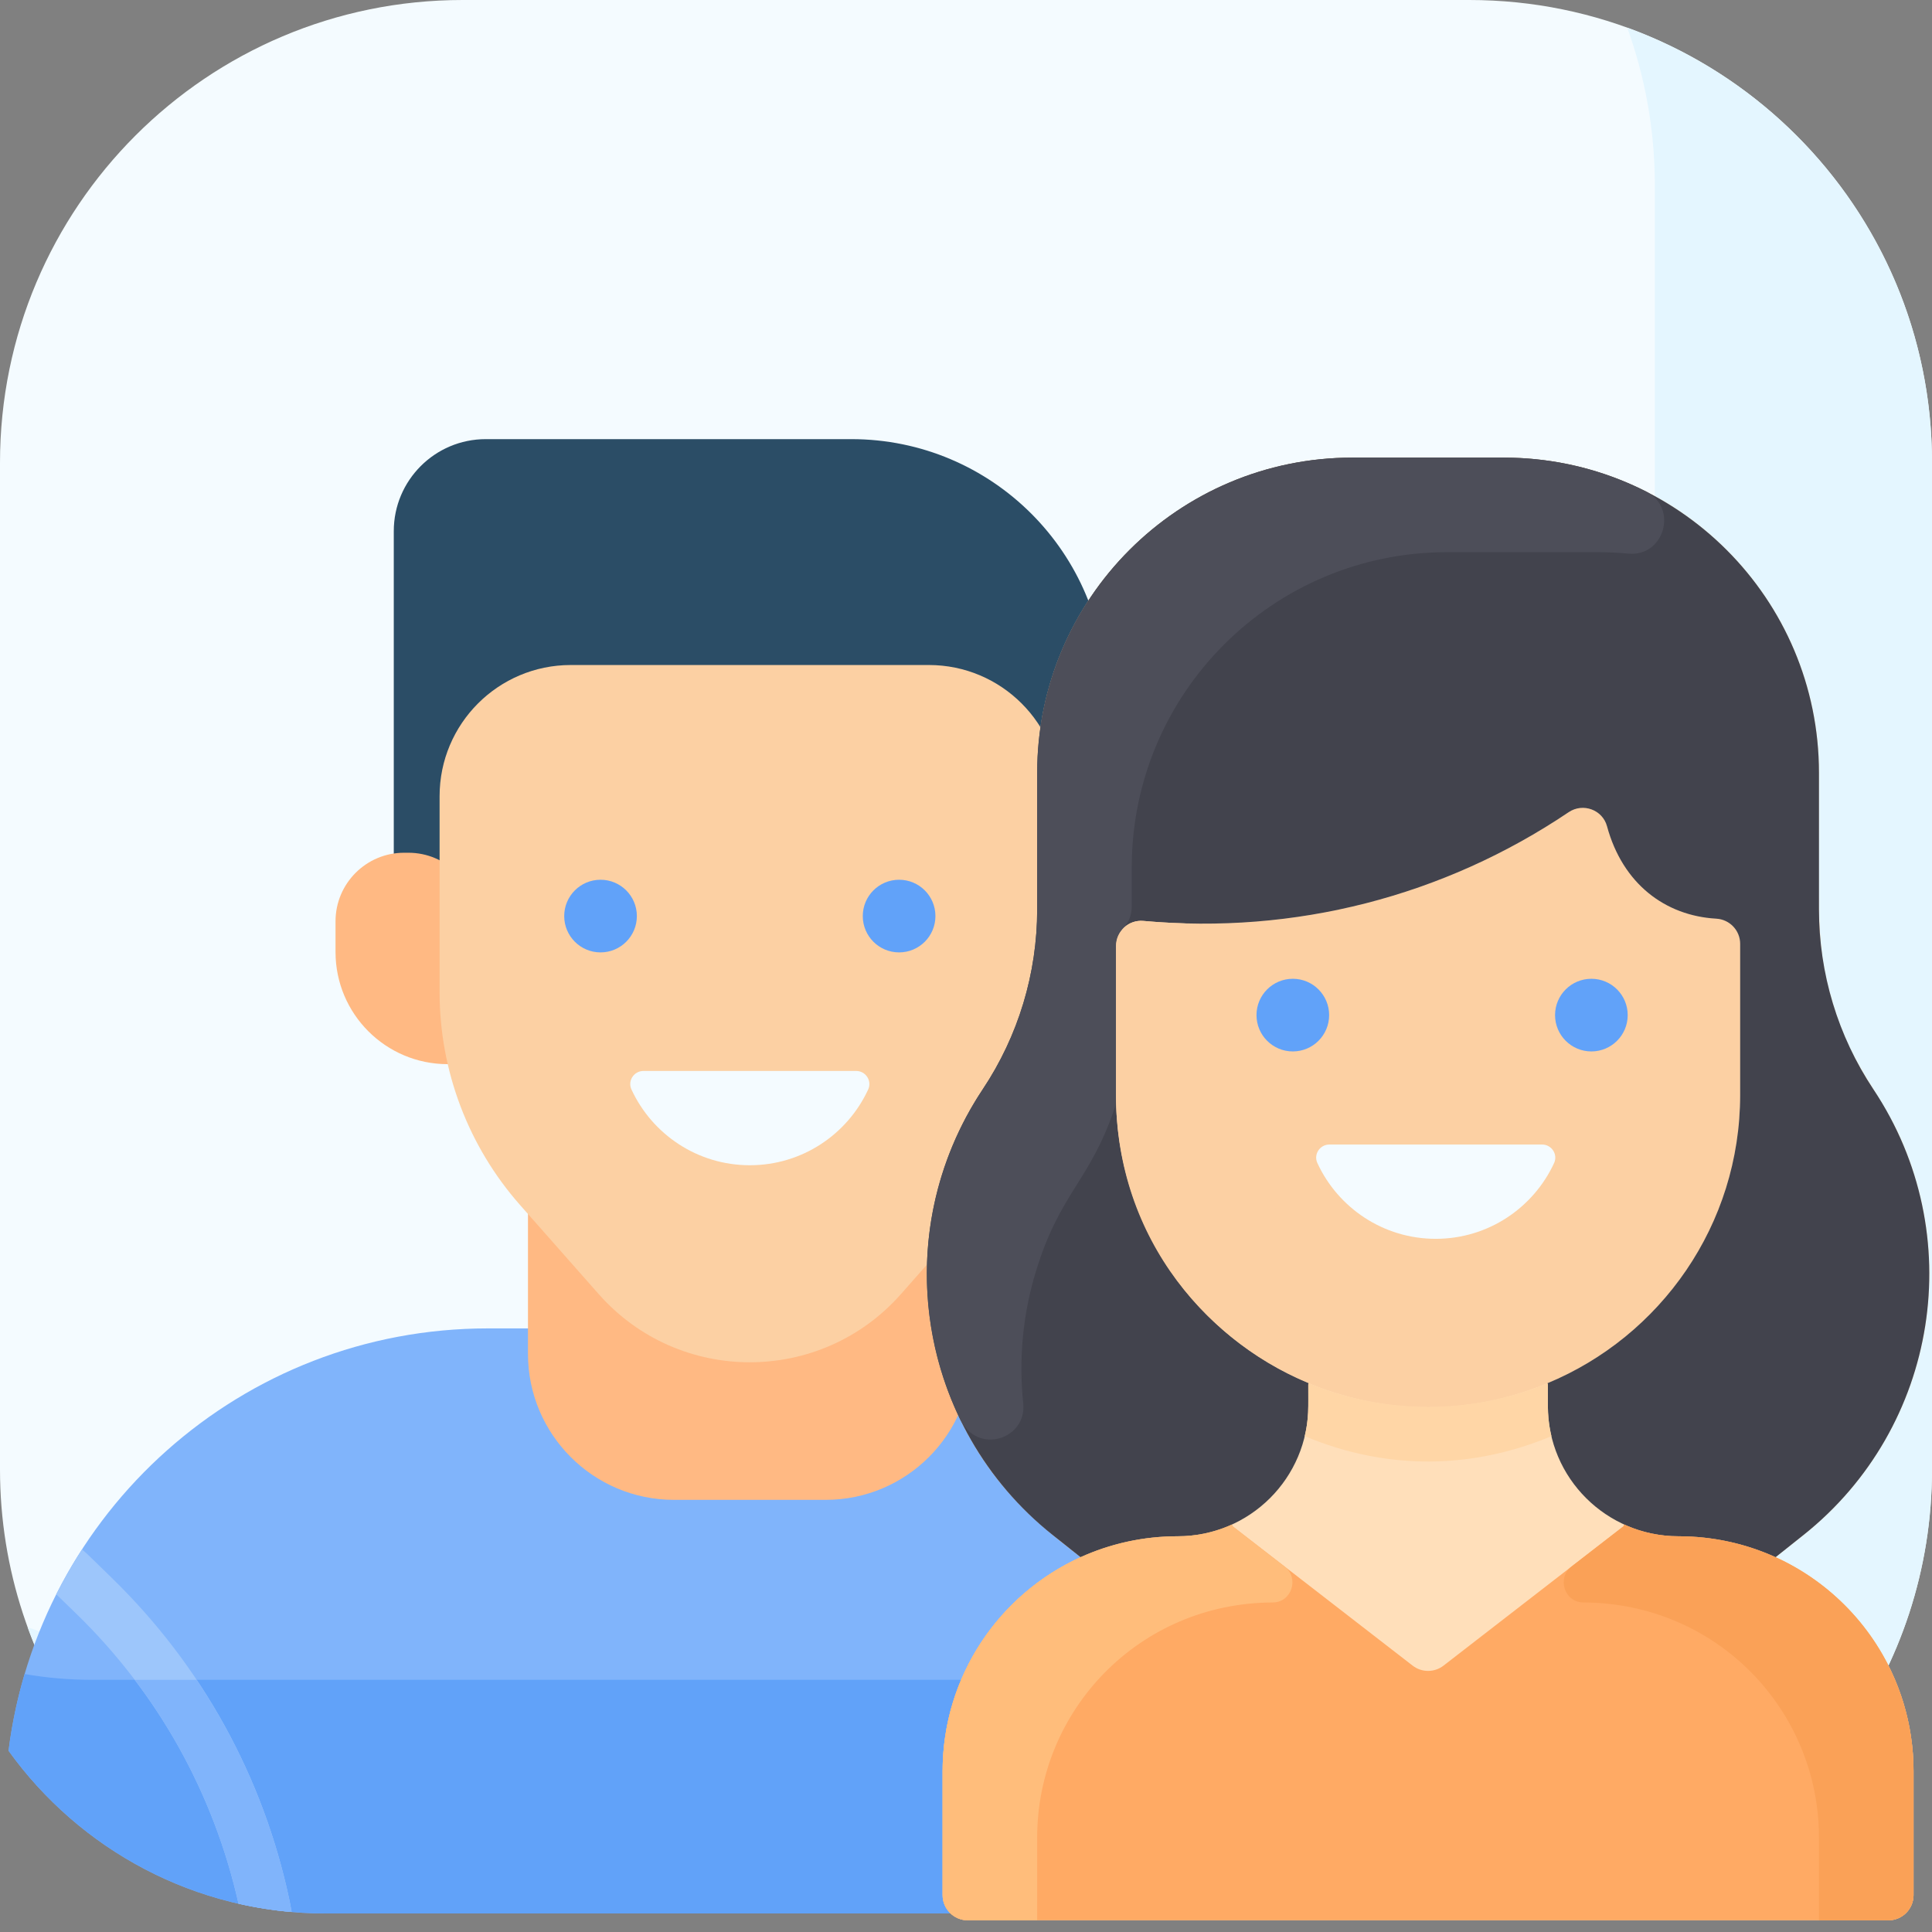 <?xml version="1.0" encoding="UTF-8" standalone="no"?>
<svg
   xmlns:dc="http://purl.org/dc/elements/1.1/"
   xmlns:cc="http://creativecommons.org/ns#"
   xmlns:rdf="http://www.w3.org/1999/02/22-rdf-syntax-ns#"
   xmlns:svg="http://www.w3.org/2000/svg"
   xmlns="http://www.w3.org/2000/svg"
   xmlns:sodipodi="http://sodipodi.sourceforge.net/DTD/sodipodi-0.dtd"
   xmlns:inkscape="http://www.inkscape.org/namespaces/inkscape"
   id="Capa_1"
   enable-background="new 0 0 512 512"
   height="512"
   viewBox="0 0 512 512"
   width="512"
   version="1.1"
   sodipodi:docname="pareja.svg"
   inkscape:export-filename="C:\Users\neo\Desktop\usuario.png"
   inkscape:export-xdpi="115.324"
   inkscape:export-ydpi="115.324"
   inkscape:version="1.0.2-2 (e86c870879, 2021-01-15)">
  <rect x="0" y="0" width="512" height="512" fill="#808080" stroke="none"/>
  <defs
     id="defs55" />
  <sodipodi:namedview
     pagecolor="#ffffff"
     bordercolor="#666666"
     borderopacity="1"
     objecttolerance="10"
     gridtolerance="10"
     guidetolerance="10"
     inkscape:pageopacity="0"
     inkscape:pageshadow="2"
     inkscape:window-width="1920"
     inkscape:window-height="1027"
     id="namedview53"
     showgrid="false"
     inkscape:zoom="0.83984375"
     inkscape:cx="190.63466"
     inkscape:cy="351.25581"
     inkscape:window-x="1272"
     inkscape:window-y="-8"
     inkscape:window-maximized="1"
     inkscape:current-layer="g859" />
  <g
     id="g50">
    <g
       id="g4">
      <path
         d="m22.966 460.856c-14.454-20.118-22.966-44.794-22.966-71.457v-266.798c0-67.711 54.89-122.601 122.601-122.601h266.798c67.711 0 122.601 54.89 122.601 122.601v266.798c0 26.663-8.512 51.339-22.966 71.457-22.252 30.972-443.816 30.972-466.068 0z"
         fill="#f4fbff"
         id="path2" />
    </g>
    <path
       d="m431.228 7.325c4.738 13.054 7.325 27.139 7.325 41.829v314.399c0 41.421-33.579 75-75 75h-314.4c-14.69 0-28.775-2.587-41.829-7.325 3.861 10.639 9.154 20.593 15.644 29.627 22.251 30.972 443.813 30.973 466.065.002 14.455-20.119 22.967-44.795 22.967-71.458v-266.798c0-53.021-33.658-98.177-80.772-115.276z"
       fill="#e4f6ff"
       id="path6" />
    <g
       id="g40"
       transform="translate(18,28)" />
    <g
       id="g903"
       transform="matrix(0.843,0,0,0.843,-17.098,75.471)"
       style="stroke-width:1.186">
      <path
         d="M 338.354,328.076 H 173.646 c -77.41,0 -141.274,57.916 -150.675,132.777 C 45.223,491.825 81.554,512 122.601,512 h 266.798 c 41.047,0 77.378,-20.175 99.63,-51.147 -9.401,-74.861 -73.265,-132.777 -150.675,-132.777 z"
         fill="#80b4fb"
         id="path8"
         style="stroke-width:1.406" />
      <path
         d="m 438.496,365.784 c -1.183,40.386 -34.271,72.768 -74.944,72.768 H 49.153 c -7.206,0 -14.265,-0.627 -21.13,-1.82 -2.311,7.797 -4.015,15.855 -5.053,24.121 C 45.223,491.825 81.554,512 122.601,512 h 266.798 c 41.047,0 77.378,-20.175 99.63,-51.147 -4.741,-37.753 -23.338,-71.19 -50.533,-95.069 z"
         fill="#61a2f9"
         id="path10"
         style="stroke-width:1.406" />
      <path
         d="m 437.709,426.076 c -18.858,23.766 -31.979,51.538 -38.367,81.538 -0.101,0.475 -0.462,2.067 -0.892,4.053 5.675,-0.414 11.241,-1.219 16.676,-2.379 5.998,-26.973 17.901,-51.956 34.9,-73.391 2.463,-3.106 2.29,-7.539 -0.46,-10.394 -3.311,-3.437 -8.891,-3.164 -11.857,0.573 z"
         fill="#80b4fb"
         id="path12"
         style="stroke-width:1.406" />
      <g
         id="g16"
         style="stroke-width:1.186">
        <path
           d="m 279.831,381.977 h -47.663 c -25.354,0 -45.908,-20.554 -45.908,-45.908 v -93.571 h 139.478 v 93.571 c 10e-4,25.354 -20.552,45.908 -45.907,45.908 z"
           fill="#ffb983"
           id="path14"
           style="stroke-width:1.406" />
      </g>
      <g
         id="g20"
         style="stroke-width:1.186">
        <path
           d="M 287.927,48.523 H 172.998 c -15.975,0 -28.925,12.95 -28.925,28.925 v 106.027 h 223.854 v -54.952 c 0,-44.183 -35.817,-80 -80,-80 z"
           fill="#2b4d66"
           id="path18"
           style="stroke-width:1.406" />
      </g>
      <g
         id="g24"
         style="stroke-width:1.186">
        <path
           d="m 170.225,245.007 h -9.211 c -19.47,0 -35.253,-15.783 -35.253,-35.253 v -9.645 c 0,-11.909 9.654,-21.563 21.563,-21.563 h 1.337 c 11.909,0 21.563,9.654 21.563,21.563 v 44.898 z"
           fill="#ffb983"
           id="path22"
           style="stroke-width:1.406" />
      </g>
      <g
         id="g28"
         style="stroke-width:1.186">
        <path
           d="m 341.775,245.007 h 9.211 c 19.47,0 35.253,-15.783 35.253,-35.253 v -9.645 c 0,-11.909 -9.654,-21.563 -21.563,-21.563 h -1.337 c -11.909,0 -21.563,9.654 -21.563,21.563 v 44.898 z"
           fill="#ffb983"
           id="path26"
           style="stroke-width:1.406" />
      </g>
      <g
         id="g32"
         style="stroke-width:1.186">
        <path
           d="m 328.211,289.314 -24.712,27.988 c -25.223,28.566 -69.774,28.566 -94.997,0 L 183.79,289.314 c -16.313,-18.475 -25.315,-42.272 -25.315,-66.918 v -61.625 c 0,-22.776 18.464,-41.24 41.24,-41.24 h 112.573 c 22.776,0 41.24,18.464 41.24,41.24 v 61.625 c -0.002,24.646 -9.004,48.443 -25.317,66.918 z"
           fill="#fcd0a3"
           id="path30"
           style="stroke-width:1.406" />
      </g>
      <g
         id="g36-0"
         style="stroke-width:1.186">
        <circle
           cx="209.071"
           cy="198.455"
           fill="#61a2f9"
           r="11.419"
           id="circle34-6"
           style="stroke-width:1.406" />
      </g>
      <g
         id="g40-7"
         style="stroke-width:1.186">
        <circle
           cx="302.929"
           cy="198.455"
           fill="#61a2f9"
           r="11.419"
           id="circle38-9"
           style="stroke-width:1.406" />
      </g>
      <g
         id="g44-2"
         style="stroke-width:1.186">
        <path
           d="m 222.557,247.145 c -2.992,0 -5.021,3.101 -3.767,5.817 6.49,14.061 20.706,23.822 37.21,23.822 16.504,0 30.72,-9.76 37.21,-23.822 1.254,-2.716 -0.776,-5.817 -3.767,-5.817 z"
           fill="#f4fbff"
           id="path42-7"
           style="stroke-width:1.406" />
      </g>
      <path
         d="m 111.3,507.957 c -8.177,-38.75 -27.499,-73.83 -55.875,-101.45 l -7.628,-7.424 c -0.254,-0.247 -0.87,-0.795 -1.729,-1.536 -2.941,4.545 -5.65,9.253 -8.101,14.115 l 6.396,6.21 c 25.549,24.868 43.108,56.312 50.905,91.057 5.438,1.239 11.012,2.118 16.699,2.607 -0.345,-1.892 -0.614,-3.33 -0.667,-3.579 z"
         fill="#9dc6fb"
         id="path46"
         style="stroke-width:1.406" />
      <path
         d="m 95.268,508.929 c 5.438,1.239 11.012,2.118 16.699,2.607 -0.345,-1.892 -0.615,-3.33 -0.667,-3.579 -5.276,-25.003 -15.2,-48.475 -29.195,-69.405 H 62.637 c 15.742,20.768 26.862,44.667 32.631,70.377 z"
         fill="#80b4fb"
         id="path48"
         style="stroke-width:1.406" />
    </g>
    <g
       id="g934"
       transform="matrix(0.843,0,0,0.843,151.189,78.112)"
       style="stroke-width:1.186">
      <g
         id="g859"
         transform="matrix(0.991,0,0,0.991,39.678,51.2)"
         style="stroke-width:1.32">
        <path
           d="M 386.001,416.74 V 456 c 0,4.42 -3.58,8 -8,8 h -292 c -4.42,0 -8,-3.58 -8,-8 v -39.26 c 0,-30.19 17.95,-56.2 43.76,-67.93 -10.531,-8.379 -26.582,-19.641 -38.26,-43.87 -16.265,-33.698 -13.481,-73.452 7.24,-104.57 11.26,-16.9 17.26,-36.74 17.26,-57.04 V 100 c 0,-55.23 44.77,-100 100,-100 h 48 c 55.23,0 100,44.77 100,100 0,45.887 -1.121,54.873 4.41,73.12 7.805,25.801 18.114,28.993 26.06,55.25 12.491,41.274 -1.326,86.287 -35.37,113.39 l -8.86,7.05 c 25.81,11.73 43.76,37.74 43.76,67.93 z"
           fill="#ffdfba"
           id="path2-4"
           style="stroke-width:1.47" />
        <path
           d="M 386.001,416.74 V 456 c 0,4.418 -3.582,8 -8,8 h -292 c -4.418,0 -8,-3.582 -8,-8 v -39.26 c 0,-41.162 33.369,-74.57 74.57,-74.57 6.13,0 11.95,-1.33 17.18,-3.71 l 0.25,0.54 57.103,44.208 c 2.883,2.232 6.911,2.232 9.795,0 L 294.001,339 l 0.25,-0.54 c 5.23,2.38 11.05,3.71 17.18,3.71 41.041,0 74.57,33.249 74.57,74.57 z"
           fill="#ffaa64"
           id="path4"
           style="stroke-width:1.47" />
        <path
           d="m 323.429,146.258 c 4.247,0.242 7.572,3.732 7.572,7.986 v 47.886 c 0,41.27 -25.25,76.64 -61.15,91.5 -64.917,26.947 -136.85,-20.924 -136.85,-91.5 v -47.19 c 0,-4.689 4.016,-8.394 8.686,-7.971 47.987,4.351 95.242,-7.767 134.923,-34.499 4.513,-3.04 10.727,-0.788 12.152,4.464 4.936,18.194 18.399,28.397 34.667,29.324 z"
           fill="#ffebd2"
           id="path6-7"
           style="stroke-width:1.47;fill:#fcd0a3;fill-opacity:1" />
        <path
           d="m 351.101,341.76 -8.86,7.05 c -9.39,-4.26 -19.82,-6.64 -30.81,-6.64 -22.829,0 -41.43,-18.435 -41.43,-41.34 V 294 l -0.15,-0.37 c 35.9,-14.86 61.15,-50.23 61.15,-91.5 v -47.886 c 0,-4.254 -3.325,-7.744 -7.572,-7.986 -16.168,-0.921 -29.699,-11.013 -34.667,-29.323 -1.425,-5.252 -7.639,-7.504 -12.152,-4.464 -39.655,26.714 -86.907,38.852 -134.923,34.499 -4.67,-0.423 -8.686,3.282 -8.686,7.971 v 47.19 c 0,41.27 25.25,76.64 61.15,91.5 l -0.15,0.37 v 6.83 c 0,22.901 -18.596,41.34 -41.43,41.34 -10.99,0 -21.42,2.38 -30.81,6.64 l -8.86,-7.05 C 69.89,307.489 60.313,246.066 90.741,200.371 c 11.26,-16.9 17.26,-36.74 17.26,-57.04 V 100 c 0,-55.228 44.772,-100 100,-100 h 48 c 55.228,0 100,44.772 100,100 v 43.33 c 0,20.276 6,40.14 17.26,57.04 30.539,45.862 20.688,107.278 -22.16,141.39 z"
           fill="#42434d"
           id="path8-6"
           style="stroke-width:1.47" />
        <path
           d="m 271.131,310.42 c -24.637,10.313 -51.712,11.113 -78.26,0 1.356,-5.626 1.13,-9.27 1.13,-16.42 l 0.15,-0.37 c 24.082,9.996 51.571,10.016 75.7,0 l 0.15,0.37 c 0,7.153 -0.226,10.796 1.13,16.42 z"
           fill="#ffd6a6"
           id="path10-8"
           style="stroke-width:1.47" />
        <path
           d="m 301.176,10.762 c 10.212,5.18 5.774,20.767 -5.626,19.688 C 292.407,30.152 289.221,30 286,30 H 238 C 182.772,30 138,74.772 138,130 v 12.168 c 0,7.184 -5,6.952 -5,12.772 0,52.822 0.214,49.478 -0.561,51.757 -7.845,23.078 -17.266,26.418 -24.909,51.673 -4.163,13.756 -5.393,27.922 -3.951,41.669 1.177,11.22 -14.446,16.587 -20.079,4.901 C 67.351,271.483 69.88,231.697 90.74,200.37 102,183.47 108,163.63 108,143.33 V 100 C 108,44.772 152.772,0 208,0 h 48 c 16.257,0 31.607,3.879 45.176,10.762 z"
           fill="#4d4e59"
           id="path12-1"
           style="stroke-width:1.47" />
        <path
           d="m 213.022,268.449 c 14.939,10 3.553,33.13 -13.41,27.177 -37.286,-13.084 -66.611,-47.883 -66.611,-93.497 v -47.19 c 0,-4.69 4.02,-8.39 8.69,-7.97 3.832,0.348 8.04,0.622 12.581,0.761 8.219,0.25 14.729,7.037 14.729,15.26 v 23.14 c 0,34.826 17.756,64.738 44.021,82.319 z"
           fill="#fff3e4"
           id="path14-8"
           style="stroke-width:1.47;fill:#fcd0a3;fill-opacity:1" />
        <path
           d="m 186.494,351.769 c 4.746,3.674 2.238,11.378 -3.764,11.401 -42.333,0.158 -74.729,34.149 -74.729,74.57 V 464 h -22 c -4.418,0 -8,-3.582 -8,-8 v -39.26 c 0,-41.163 33.37,-74.57 74.57,-74.57 6.13,0 11.95,-1.33 17.18,-3.71 l 0.25,0.54 z"
           fill="#ffbd7b"
           id="path16"
           style="stroke-width:1.47" />
        <path
           d="m 277.507,351.769 c -4.746,3.674 -2.238,11.378 3.764,11.401 42.333,0.158 74.729,34.149 74.729,74.57 V 464 h 22 c 4.418,0 8,-3.582 8,-8 v -39.26 c 0,-41.163 -33.37,-74.57 -74.57,-74.57 -6.13,0 -11.95,-1.33 -17.18,-3.71 L 294,339 Z"
           fill="#faa157"
           id="path18-1"
           style="stroke-width:1.47" />
      </g>
      <g
         id="g36"
         transform="translate(18,28)"
         style="stroke-width:1.186">
        <circle
           cx="209.071"
           cy="198.455"
           fill="#61a2f9"
           r="11.419"
           id="circle34"
           style="stroke-width:1.406" />
      </g>
      <circle
         cx="302.929"
         cy="198.455"
         fill="#61a2f9"
         r="11.419"
         id="circle38"
         transform="translate(18,28)"
         style="stroke-width:1.406" />
      <g
         id="g44"
         transform="translate(16,20)"
         style="stroke-width:1.186">
        <path
           d="m 222.557,247.145 c -2.992,0 -5.021,3.101 -3.767,5.817 6.49,14.061 20.706,23.822 37.21,23.822 16.504,0 30.72,-9.76 37.21,-23.822 1.254,-2.716 -0.776,-5.817 -3.767,-5.817 z"
           fill="#f4fbff"
           id="path42"
           style="stroke-width:1.406" />
      </g>
    </g>
  </g>
</svg>
